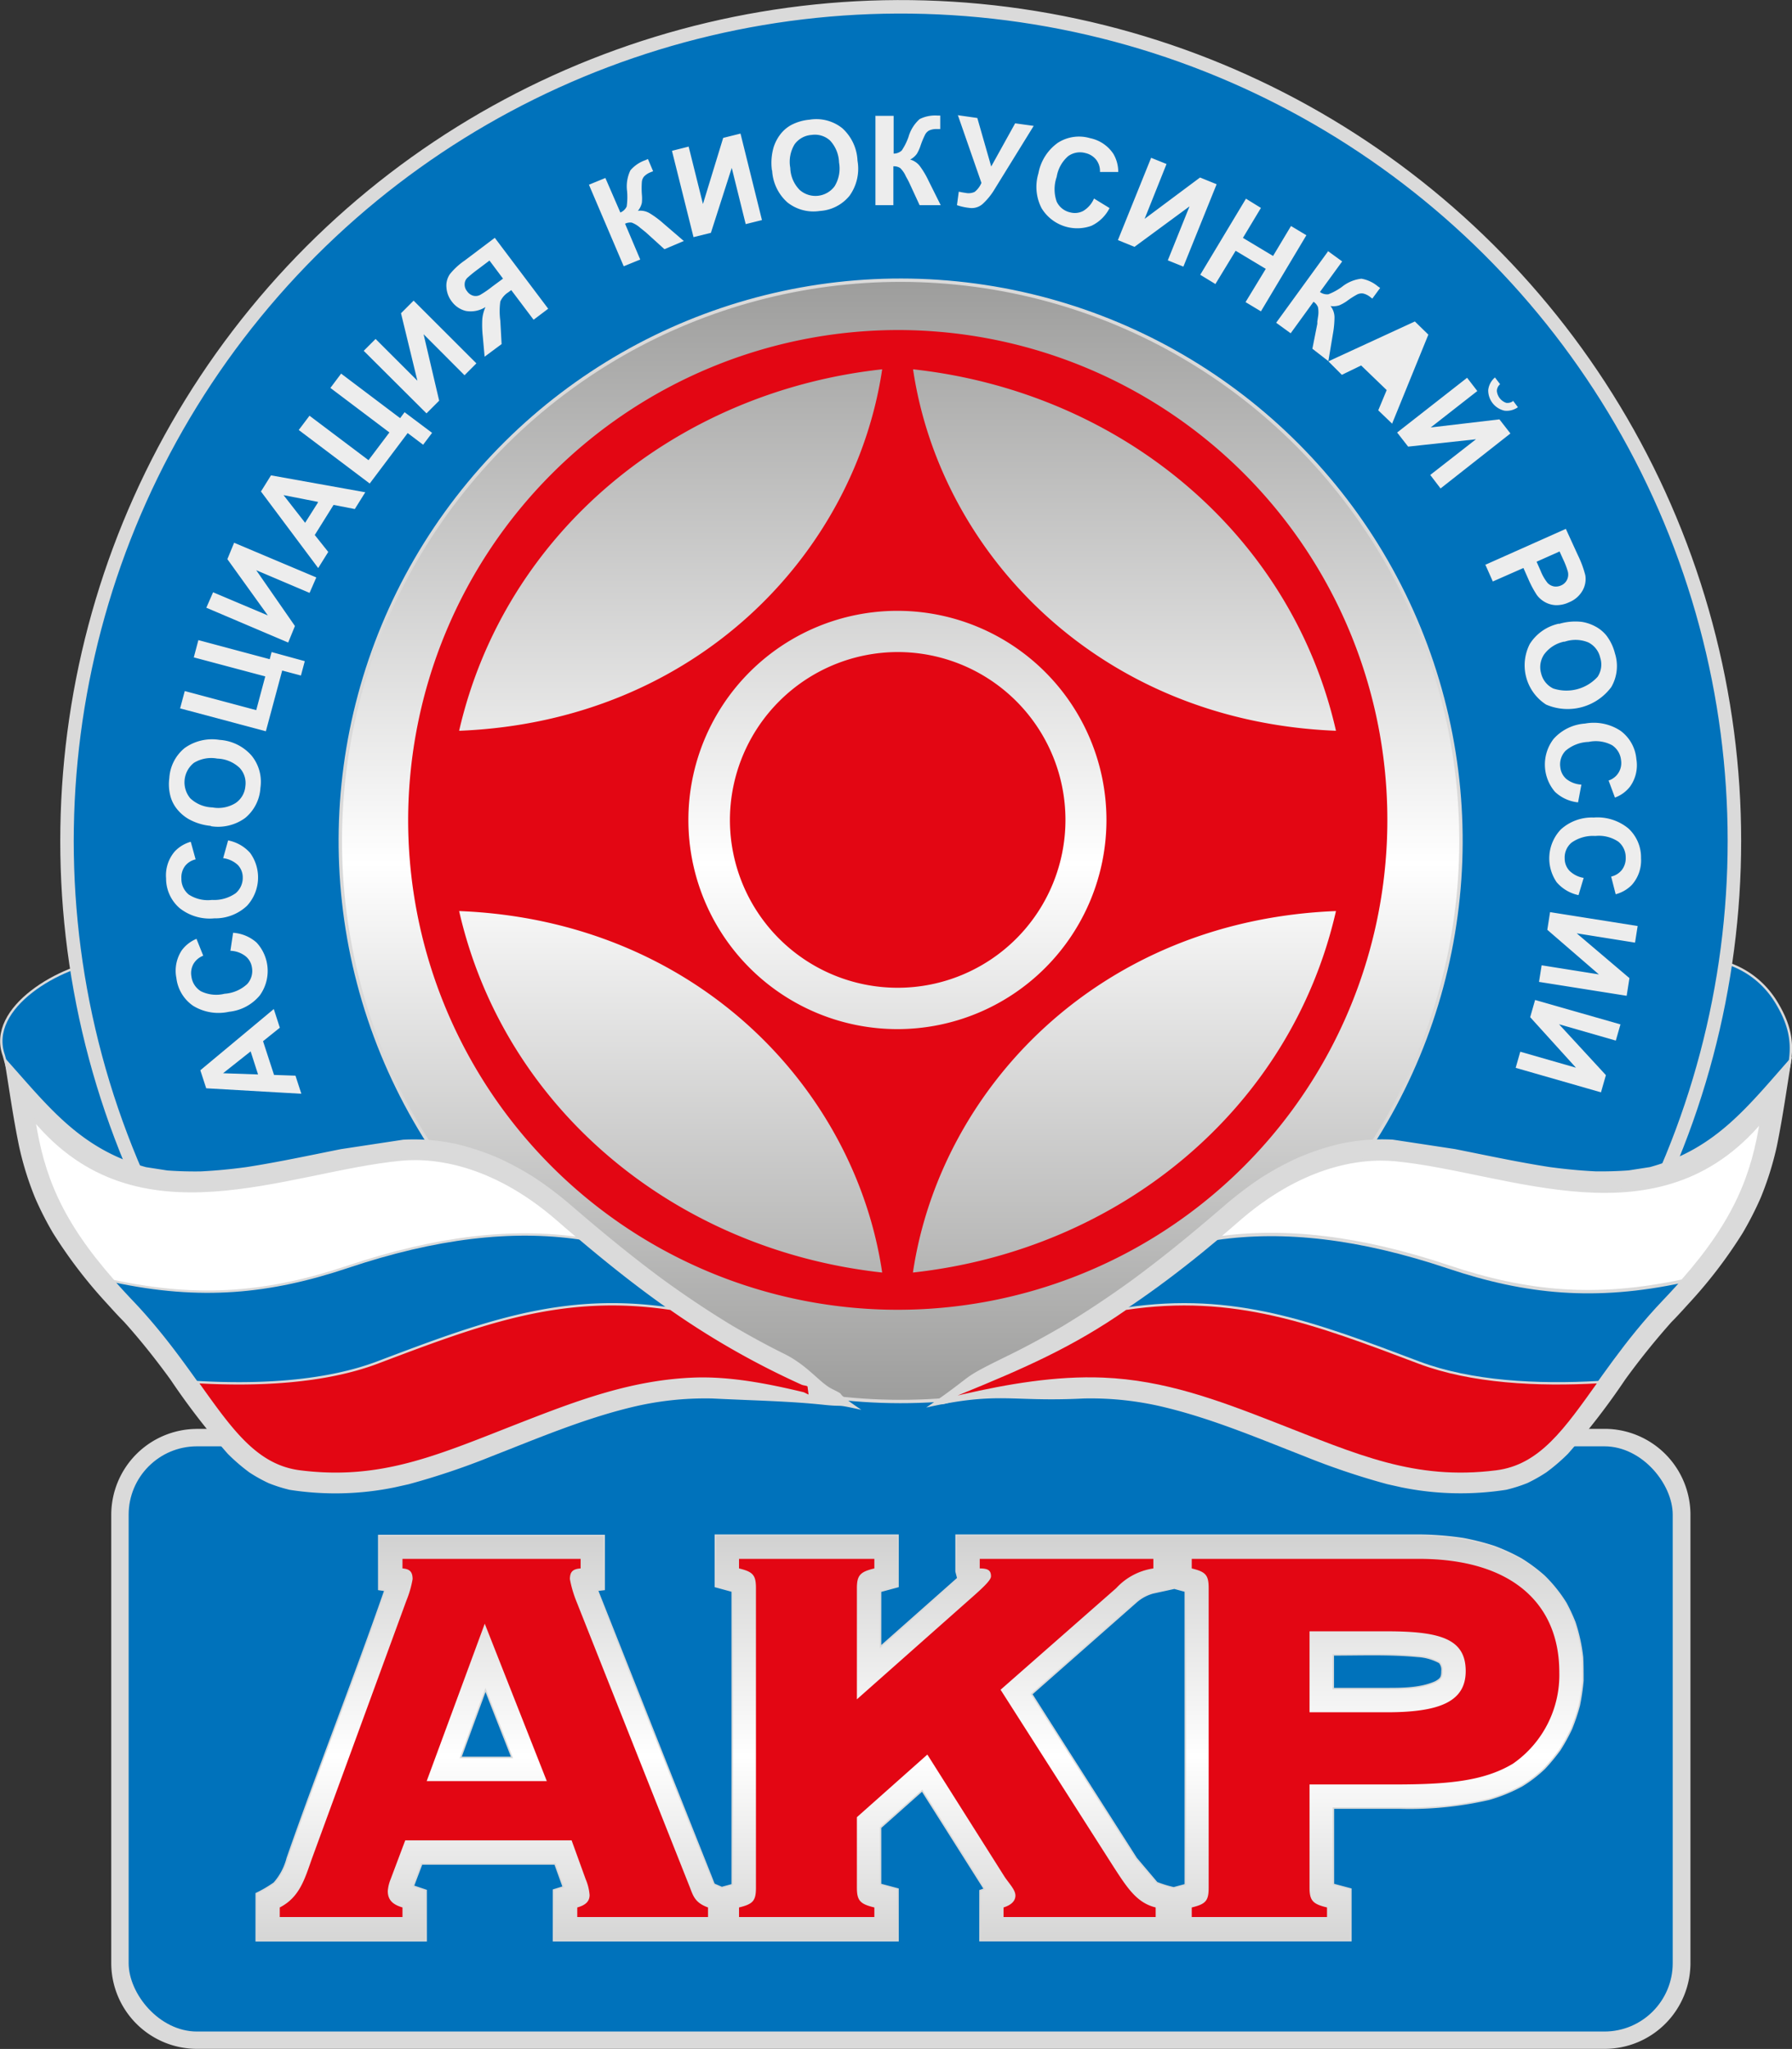 <svg xmlns="http://www.w3.org/2000/svg" xmlns:xlink="http://www.w3.org/1999/xlink" viewBox="0 0 265.76 303.7"><rect x="0" y="0" width="265.76" height="303.7" fill="#333333" stroke="none"/><defs><style>.cls-1,.cls-8{fill:#dadada;}.cls-1,.cls-10,.cls-11,.cls-12,.cls-2,.cls-3,.cls-4,.cls-7,.cls-9{stroke:#dadada;stroke-miterlimit:22.93;}.cls-2,.cls-3,.cls-6,.cls-9{fill:#0072bb;}.cls-10,.cls-12,.cls-2{stroke-width:0.35px;}.cls-10,.cls-11,.cls-12,.cls-2,.cls-5,.cls-7,.cls-8,.cls-9{fill-rule:evenodd;}.cls-3{stroke-width:2px;}.cls-11,.cls-4,.cls-9{stroke-width:0.5px;}.cls-4{fill:url(#GradientFill_1);}.cls-10,.cls-5{fill:#e30613;}.cls-7{stroke-width:0.22px;fill:url(#GradientFill_1-2);}.cls-11,.cls-12{fill:#fff;}.cls-13{fill:#ededed;}</style><linearGradient id="GradientFill_1" x1="133.57" y1="41.54" x2="133.57" y2="207.74" gradientTransform="translate(57.34 -41.39) rotate(22.32)" gradientUnits="userSpaceOnUse"><stop offset="0" stop-color="#9d9d9c"/><stop offset="0.52" stop-color="#fff"/><stop offset="1" stop-color="#9d9d9c"/></linearGradient><linearGradient id="GradientFill_1-2" x1="136.38" y1="190.28" x2="136.38" y2="324.93" gradientTransform="matrix(1, 0, 0, 1, 0, 0)" xlink:href="#GradientFill_1"/></defs><g id="Layer_2" data-name="Layer 2"><g id="Layer_1-2" data-name="Layer 1"><path class="cls-1" d="M29.21,212.29H238a12.24,12.24,0,0,1,12.2,12.19h0V291h0A12.22,12.22,0,0,1,238,303.19H29.2A12.22,12.22,0,0,1,17,291h0V224.5h0a12.24,12.24,0,0,1,12.18-12.2h0Zm208.73,4.17H29.18a8.08,8.08,0,0,0-8,8h0V291h0a8.09,8.09,0,0,0,8,8H238a8.09,8.09,0,0,0,8-8h0v-66.5h0a8.08,8.08,0,0,0-8-8h0Z"/><path class="cls-2" d="M263.63,148.9c-3.34-5.83-9.6-7.34-13-6.53l-1.6,7.22c2.13.59-6.69,18.43-4.1,23.9.59,1.24,18.18-8.75,17.45-8a14.85,14.85,0,0,0,2.45-5.34C266,155.93,266,152.93,263.63,148.9Z"/><path class="cls-2" d="M.57,156.45C-2,149.32,9.1,143,15.76,142.37l1.61,7.22c-2.14.59,6.68,18.43,4.09,23.9-.58,1.24-18.17-8.75-17.45-8C2.19,162.6,2.27,162.76.57,156.45Z"/><circle class="cls-3" cx="133.57" cy="124.64" r="123.64" transform="translate(-10.95 236.4) rotate(-80.73)"/><circle class="cls-4" cx="133.57" cy="124.64" r="83.1" transform="translate(-37.33 60.06) rotate(-22.32)"/><path class="cls-5" d="M133.13,96.65a24.88,24.88,0,1,1-24.88,24.88A24.93,24.93,0,0,1,133.13,96.65Z"/><path class="cls-5" d="M133.13,48.92a72.61,72.61,0,1,1-72.6,72.61,72.74,72.74,0,0,1,72.6-72.61Zm65,59.4C191.46,79,166.08,58.1,135.41,54.74c4,27.08,27.41,52.18,62.74,53.58Zm0,26.72c-35.33,1.4-58.71,26.5-62.74,53.58,30.67-3.36,56.05-24.25,62.74-53.58ZM68.09,108.32c35.33-1.4,58.71-26.5,62.74-53.58-30.66,3.36-56,24.25-62.74,53.58Zm0,26.72c6.7,29.33,32.08,50.22,62.74,53.58-4-27.08-27.41-52.18-62.74-53.58Zm65-44.5a31,31,0,1,0,31,31A31,31,0,0,0,133.13,90.54Z"/><rect class="cls-6" x="19.08" y="214.38" width="228.99" height="86.74" rx="10.13"/><path class="cls-7" d="M40.66,279.11A18.32,18.32,0,0,1,38,280.67v7H63.2V280.2l-1.9-.64,1.24-3.27H82.31l1.23,3.4-1.45.45v7.52h51.09V280l-2.59-.69v-8.41l6.17-5.48L146,280l-.66.23v7.42h55V280l-2.59-.69V268h9.67a52.59,52.59,0,0,0,13.42-1.31,24,24,0,0,0,4.88-2,19.54,19.54,0,0,0,3.36-2.59,29.53,29.53,0,0,0,2.25-2.72,27.78,27.78,0,0,0,1.72-3.12,31.05,31.05,0,0,0,1.16-3.45,32.65,32.65,0,0,0,.54-3.7c0-1.18,0-2.3-.06-3.48a25.5,25.5,0,0,0-1.14-5.18,26.92,26.92,0,0,0-1.32-2.83A21.32,21.32,0,0,0,229,233.6a24.67,24.67,0,0,0-3.41-2.53,28.8,28.8,0,0,0-4-1.84,36.61,36.61,0,0,0-4.61-1.17,46.64,46.64,0,0,0-6.47-.51H141.79v5.38l.26,1-11.46,10.14v-8.2l2.59-.7v-7.62H106.09v7.62l2.5.68v43.51l-1.54.42-1.14-.49c-.12-.24-.21-.5-.31-.76l-17-42.81,1-.12v-8H56.17v8l.92.13C52.47,249,47.23,262.12,42.6,275.43a8.89,8.89,0,0,1-1.94,3.68Zm35.27-18.62h-7.6l3.67-10,3.93,10Zm95.66,18.59-3.08-3.64L153,251.11l15.42-13.59A6.29,6.29,0,0,1,171,236.1l3.16-.69,1.62.44v43.51l-1.71.46a16.65,16.65,0,0,1-2.43-.74Zm42.26-31.39c0,.92-.15,1.15-.95,1.6-2.24,1-4.87,1-7.26,1h-7.91v-5c4.14,0,8.35-.17,12.49.22a7.75,7.75,0,0,1,3.27.92A1.68,1.68,0,0,1,213.85,247.69Z"/><path class="cls-5" d="M105,284.15v-1.42c-1.84-.67-2.17-1.59-2.67-2.93L85.44,237.25a17,17,0,0,1-.92-3.18c0-1.09.42-1.51,1.59-1.59v-1.42H59.69v1.42c1.08.08,1.5.5,1.5,1.59a15.28,15.28,0,0,1-.92,3.18l-14,38.21c-1.09,3.09-1.84,5.76-4.78,7.27v1.42H59.69v-1.42c-1.42-.42-2.18-1.09-2.18-2.43a5.79,5.79,0,0,1,.42-1.75l2.17-5.77H84.77l2.09,5.77a7.48,7.48,0,0,1,.58,2.34c0,.92-.58,1.5-1.83,1.84v1.42ZM81.09,264H63.28l8.61-23.33L81.09,264Zm90.3,20.15v-1.42c-2.76-.67-4.18-2.84-6.19-5.94l-16.81-26.33,17.14-15.05a9.35,9.35,0,0,1,5.52-2.93v-1.42H145.3v1.42c1.17,0,1.67.25,1.67,1.17,0,.5-.92,1.42-2.42,2.76l-17.47,15.47V235.41c0-1.93.5-2.43,2.59-2.93v-1.42H109.6v1.42c2.09.5,2.51,1,2.51,2.93V279.8c0,1.93-.42,2.43-2.51,2.93v1.42h20.07v-1.42c-2.09-.5-2.59-1-2.59-2.93V269.35l10.45-9.28L149,278.21c.75,1.09,1.59,1.93,1.59,2.76s-.67,1.42-1.76,1.76v1.42Zm59.86-36.29c0-10.28-7.19-16.8-20.82-16.8H176.74v1.42c2.09.5,2.51,1,2.51,2.93V279.8c0,1.93-.42,2.43-2.51,2.93v1.42H196.8v-1.42c-2.09-.5-2.59-1-2.59-2.93V264.5h12.46c7.77,0,13.29-.42,17.72-3.09a16,16,0,0,0,6.86-13.55Zm-13.88-.16c0,4.51-3.84,6.1-11.7,6.1H194.21v-12h11C213.53,241.76,217.37,242.85,217.37,247.7Z"/><path class="cls-8" d="M160.71,207.29a46.27,46.27,0,0,1,12,1.3c7.13,1.72,13.91,4.6,20.73,7.26a108.35,108.35,0,0,0,12.3,4.14l2.06.46a43.86,43.86,0,0,0,15.58.37,22.11,22.11,0,0,0,3.15-1,23.84,23.84,0,0,0,2.78-1.57,28.1,28.1,0,0,0,3.22-2.76,105.68,105.68,0,0,0,8.49-11,108.81,108.81,0,0,1,6.89-8.56c1-1,1.92-2.05,2.88-3.09a69.61,69.61,0,0,0,7.66-10.09,49.92,49.92,0,0,0,2.64-5.15,46.23,46.23,0,0,0,2.41-7.65c.91-4.41,1.52-8.89,2.25-13.33-6.39,7.16-11.13,13.65-21.06,16.37l-3.16.49c-1.66.12-3.26.16-4.92.14-2.31-.11-4.54-.33-6.83-.64-4.7-.73-9.33-1.73-14-2.66l-9.22-1.4a29.86,29.86,0,0,0-7.83.62,37.19,37.19,0,0,0-6.51,2.19,45.52,45.52,0,0,0-5.18,2.83,55.48,55.48,0,0,0-5.29,4c-4.53,3.92-9.13,7.71-14,11.28-3.27,2.36-6.58,4.57-10,6.64-2.51,1.47-5,2.84-7.64,4.15-8.68,4.24-4.68,2.53-12.75,8C148.26,206.21,149.76,207.84,160.71,207.29Z"/><path class="cls-8" d="M105.65,207.29a46.35,46.35,0,0,0-12,1.3c-7.12,1.72-13.91,4.6-20.72,7.26A108.51,108.51,0,0,1,60.6,220l-2.06.46a43.8,43.8,0,0,1-15.57.37,21.71,21.71,0,0,1-3.15-1A23.17,23.17,0,0,1,37,218.26a28,28,0,0,1-3.21-2.76,104.42,104.42,0,0,1-8.5-11c-2.18-3-4.42-5.82-6.88-8.56-1-1-1.93-2.05-2.88-3.09a70.4,70.4,0,0,1-7.67-10.09,48,48,0,0,1-2.63-5.15A46.23,46.23,0,0,1,2.85,170c-.92-4.41-1.53-8.89-2.26-13.33C7,163.78,11.72,170.27,21.65,173l3.16.49c1.66.12,3.26.16,4.92.14,2.31-.11,4.55-.33,6.83-.64,4.7-.73,9.33-1.73,14-2.66l9.23-1.4a29.75,29.75,0,0,1,7.82.62,37.57,37.57,0,0,1,6.52,2.19,46.25,46.25,0,0,1,5.17,2.83,55.48,55.48,0,0,1,5.29,4c4.54,3.92,9.14,7.71,14,11.28,3.27,2.36,6.58,4.57,10,6.64,2.52,1.47,5,2.84,7.65,4.15,3.52,1.72,5.31,4.31,7.13,5.22,2.67,1.34-.43-.12,4.37,3.11-4.24-.93-2.24-.4-5.53-.74C117.05,207.68,112.32,207.62,105.65,207.29Z"/><path class="cls-9" d="M143.33,207c6.2-1.57,13.77-2.85,20.27-2.58,9.07.37,16.94,3.31,25.4,6.61,12.28,4.78,20.71,8.66,32.9,7.13,10-1.26,13.35-13.16,24.93-25.29,10.08-10.55,13-17.8,14.44-26.79-15.36,18.35-37.25,7.5-54.34,5.85-5.8-.56-14.31,1.1-23.26,8.88-15.39,13.38-26.35,19.52-41.09,25.81C137.77,208.62,139.51,207.92,143.33,207Z"/><path class="cls-2" d="M118.84,206.47c-.12.37-.76-.18-1.13-.26a57,57,0,0,0-15-1.84c-9.07.37-16.93,3.31-25.4,6.61-12.27,4.78-20.7,8.66-32.9,7.13-10-1.26-13.34-13.16-24.93-25.29C9.45,182.27,6.48,175,5.08,166c15.36,18.35,37.25,7.5,54.35,5.85,5.79-.56,14.3,1.1,23.25,8.88,13.68,11.89,23.26,18.37,35.58,24.08.33.15,1.09.1,1,.44Z"/><path class="cls-10" d="M142.83,206.84c6.54-1.5,13.77-2.76,20.77-2.47,9.07.37,16.94,3.31,25.4,6.61,12.28,4.78,20.71,8.66,32.9,7.13,6.55-.82,10.24-6.21,15.27-13.25-9.26.53-19,0-26.67-2.87-15.59-5.9-27.47-10.41-43.55-8-7.93,5.53-15.22,8.7-24.47,12.48C139.34,207.79,140.07,207.47,142.83,206.84Z"/><path class="cls-10" d="M120.1,206.78c.05.36-.7-.17-1-.26-5.3-1.27-10.91-2.37-16.3-2.15-9.07.37-16.93,3.31-25.4,6.61-12.27,4.78-20.7,8.66-32.9,7.13-6.54-.82-10.24-6.21-15.27-13.25,9.26.53,19,0,26.67-2.87,15.6-5.9,27.47-10.41,43.56-8a120.27,120.27,0,0,0,19.48,11.09c.34.16,1,.1,1,.47Z"/><path class="cls-11" d="M249.53,189.88c7.93-9,10.47-15.72,11.74-23.85-15.36,18.35-37.25,7.5-54.35,5.85-5.79-.56-14.3,1.1-23.25,8.88q-1.66,1.45-3.25,2.79c10-1.44,21.2-.19,34.41,4.24C226.31,191.64,236.58,192.66,249.53,189.88Z"/><path class="cls-12" d="M16.83,189.88c-7.94-9-10.48-15.72-11.75-23.85,15.36,18.35,37.25,7.5,54.35,5.85,5.79-.56,14.3,1.1,23.25,8.88q1.66,1.45,3.26,2.79c-10-1.44-21.2-.19-34.42,4.24C40,191.64,29.77,192.66,16.83,189.88Z"/><path class="cls-13" d="M40.61,149.58l.89,2.75-2.49,2,1.63,5,3.18.11.87,2.68-14.11-.81-.87-2.67,10.9-9.08Zm-3.44,6.26-4.09,3.24,5.19.18-1.1-3.42ZM34.1,140.93a3.84,3.84,0,0,1,2.26.76,2.62,2.62,0,0,1,1,1.69,2.89,2.89,0,0,1-.69,2.47,5.5,5.5,0,0,1-3.37,1.45,5.16,5.16,0,0,1-3.5-.37,3,3,0,0,1-1.41-2.18,2.81,2.81,0,0,1,.3-1.87,2.84,2.84,0,0,1,1.45-1.22l-1-2.5a5.15,5.15,0,0,0-2.19,1.71,5.5,5.5,0,0,0-.79,4.1,5.81,5.81,0,0,0,2.49,4.12,7.21,7.21,0,0,0,5.31.88,6.82,6.82,0,0,0,4.57-2.43,6.2,6.2,0,0,0-.48-7.83,5.83,5.83,0,0,0-3.48-1.45l-.4,2.67Zm-1-13.75.73-2.61a5.84,5.84,0,0,1,3.27,1.86,6.2,6.2,0,0,1-.47,7.83,6.85,6.85,0,0,1-4.84,1.86,7.17,7.17,0,0,1-5.16-1.52,5.8,5.8,0,0,1-2-4.4,5.44,5.44,0,0,1,1.29-4,5.19,5.19,0,0,1,2.37-1.43l.72,2.61a2.77,2.77,0,0,0-1.58,1,2.82,2.82,0,0,0-.53,1.82A3,3,0,0,0,28,132.6a5.21,5.21,0,0,0,3.44.79,5.56,5.56,0,0,0,3.52-1A3,3,0,0,0,36,130a2.66,2.66,0,0,0-.74-1.8,3.94,3.94,0,0,0-2.16-1Zm-1.8-4.76a8.3,8.3,0,0,1-3.3-1,6.2,6.2,0,0,1-1.67-1.4,5.17,5.17,0,0,1-1-1.82,6.88,6.88,0,0,1-.22-2.87,6.22,6.22,0,0,1,2.27-4.45,7,7,0,0,1,5.18-1.21A6.87,6.87,0,0,1,37.31,112a6.14,6.14,0,0,1,1.31,4.79,6.24,6.24,0,0,1-2.27,4.46,6.82,6.82,0,0,1-5.09,1.21Zm.2-2.74a4.85,4.85,0,0,0,3.47-.67,3.34,3.34,0,0,0,1.42-2.49,3.3,3.3,0,0,0-.86-2.71,5.06,5.06,0,0,0-3.31-1.37,4.94,4.94,0,0,0-3.46.63,3.69,3.69,0,0,0-.54,5.26,5,5,0,0,0,3.28,1.35ZM26.71,105l.69-2.57L38,105.26l1.34-5L28.74,97.44l.68-2.56L40,97.71l.28-1.06L45.2,98l-.57,2.13-2.78-.74-2.42,9L26.71,105Zm3.91-14.91,12.12,5.15,1-2.45L38,84.52l7.91,3.36,1-2.29L34.72,80.45l-1,2.43,6,8.34L31.6,87.79l-1,2.29ZM54.15,73l-1.53,2.45-3.15-.61-2.79,4.46,2,2.51-1.49,2.39L38.7,72.85l1.49-2.39,14,2.51Zm-7,1.39-5.1-1,3.2,4.1,1.9-3ZM44.31,63.74l10.52,7.93,5.63-7.48,2.29,1.73,1.33-1.76L60,61.1l-.66.88-8.75-6.6L49,57.5l8.75,6.6-3.1,4.11-8.75-6.59-1.6,2.12ZM53.94,52l1.76-1.76,6.2,6.19-2.43-10,1.87-1.87,9.31,9.3-1.76,1.76-6.07-6.08,2.31,9.85-1.88,1.88L53.94,52Zm25.24-4.64,2.12-1.6L73.38,35.25l-4.47,3.37a10.28,10.28,0,0,0-2.18,2,3,3,0,0,0-.52,2A3.82,3.82,0,0,0,67,44.69a3.65,3.65,0,0,0,2.09,1.4A4.1,4.1,0,0,0,72,45.51a5.66,5.66,0,0,0-.47,1.74,15.51,15.51,0,0,0,.07,2.62l.27,3L74.39,51l-.19-3.45a10.54,10.54,0,0,1,0-2.86,3.11,3.11,0,0,1,1.19-1.37l.43-.32,3.31,4.39ZM72.6,38.63l2,2.67L73,42.48a14.64,14.64,0,0,1-1.79,1.23,1.43,1.43,0,0,1-1,.13,1.65,1.65,0,0,1-.94-.67,1.55,1.55,0,0,1-.36-1.08,1.33,1.33,0,0,1,.39-.9,20.4,20.4,0,0,1,1.62-1.31l1.66-1.25ZM87.34,27.38l2.44-1L92,31.5a1.81,1.81,0,0,0,.94-.89A10.12,10.12,0,0,0,93,28.35a5.5,5.5,0,0,1,.49-3.1,5.13,5.13,0,0,1,2.25-1.52l.35-.16.77,1.81-.35.14a2.67,2.67,0,0,0-1,.65,1.46,1.46,0,0,0-.32.8,12.74,12.74,0,0,0,0,1.84,6.25,6.25,0,0,1,0,1.25,2.74,2.74,0,0,1-.59,1.19,2.72,2.72,0,0,1,1.75.36,13.89,13.89,0,0,1,2,1.48l3.06,2.63-2.87,1.22-2.78-2.52-.25-.2-.55-.44A4.09,4.09,0,0,0,93.7,33a1.74,1.74,0,0,0-1,.16l2.25,5.31-2.45,1L87.34,27.38Zm12.32-5,3.19,12.77,2.58-.64,3.09-9.63,2.07,8.34,2.41-.6L109.82,19.8l-2.57.64-3,9.8-2.12-8.51-2.42.61Zm14.82,2.88a8.3,8.3,0,0,1,.25-3.43,6.26,6.26,0,0,1,1-1.92,5.16,5.16,0,0,1,1.57-1.36,7.2,7.2,0,0,1,2.76-.81A6.17,6.17,0,0,1,124.91,19a6.87,6.87,0,0,1,2.26,4.81A6.88,6.88,0,0,1,126,29a6.14,6.14,0,0,1-4.42,2.27,6.2,6.2,0,0,1-4.83-1.29,6.82,6.82,0,0,1-2.24-4.72Zm2.72-.38a4.87,4.87,0,0,0,1.38,3.26,3.53,3.53,0,0,0,5.2-.54,5.05,5.05,0,0,0,.65-3.52,5,5,0,0,0-1.33-3.25,3.34,3.34,0,0,0-2.74-.83,3.39,3.39,0,0,0-2.52,1.39,5,5,0,0,0-.64,3.49Zm12.67-7.71h2.66v5.6a1.77,1.77,0,0,0,1.2-.46,8.93,8.93,0,0,0,1-2,5.57,5.57,0,0,1,1.66-2.66,5.16,5.16,0,0,1,2.67-.52h.38v2H139a2.6,2.6,0,0,0-1.2.21,1.47,1.47,0,0,0-.6.61,12.93,12.93,0,0,0-.7,1.7,6.12,6.12,0,0,1-.52,1.14,2.83,2.83,0,0,1-1,.86,2.72,2.72,0,0,1,1.46,1,13,13,0,0,1,1.27,2.15l1.8,3.61h-3.13l-1.57-3.4a3,3,0,0,0-.15-.28c0-.05-.14-.25-.33-.62a3.81,3.81,0,0,0-.84-1.21,1.69,1.69,0,0,0-1-.25v5.76h-2.66V17.13ZM142,17.07l2.94.42L147,24.68l3.55-6.4,2.75.38L147.53,28a9.75,9.75,0,0,1-1.81,2.24,2.44,2.44,0,0,1-2,.57,8.16,8.16,0,0,1-1.8-.4l.27-2c.37.08.7.14,1,.18a2.14,2.14,0,0,0,1.36-.15,3.41,3.41,0,0,0,1-1.33l-3.48-10Zm20.25,12.36,2.3,1.41a5.76,5.76,0,0,1-2.69,2.63,6.19,6.19,0,0,1-7.39-2.61A6.87,6.87,0,0,1,154,25.7a7.14,7.14,0,0,1,2.89-4.54,5.81,5.81,0,0,1,4.77-.68,5.44,5.44,0,0,1,3.46,2.33,5.27,5.27,0,0,1,.72,2.68l-2.71,0a2.76,2.76,0,0,0-.55-1.8,2.84,2.84,0,0,0-1.6-1,3,3,0,0,0-2.56.45,5.14,5.14,0,0,0-1.71,3.08,5.55,5.55,0,0,0,0,3.67,2.91,2.91,0,0,0,2,1.59,2.67,2.67,0,0,0,1.93-.21,3.93,3.93,0,0,0,1.58-1.79Zm8.47-6.05-4.93,12.21,2.46,1,8.16-6-3.22,8,2.31.93,4.93-12.21-2.46-1-8.22,6.13L173,24.31l-2.31-.93ZM178,40.73l6.78-11.28L187,30.82l-2.67,4.44,4.47,2.68,2.66-4.44,2.28,1.37L187,46.15l-2.28-1.37,3-4.93-4.47-2.68-3,4.93L178,40.73Zm19-3.54-7.74,10.65,2.15,1.56,3.39-4.67a1.72,1.72,0,0,1,.66.8,4,4,0,0,1,0,1.47c-.06.41-.09.64-.1.7a2.16,2.16,0,0,1,0,.31l-.73,3.68L197,53.53l.67-4a14.44,14.44,0,0,0,.24-2.49,2.7,2.7,0,0,0-.59-1.68,2.85,2.85,0,0,0,1.32-.11,6.54,6.54,0,0,0,1.09-.61,12,12,0,0,1,1.56-1,1.51,1.51,0,0,1,.85-.14,2.64,2.64,0,0,1,1.09.54l.29.22,1.16-1.58-.32-.22a5.16,5.16,0,0,0-2.46-1.15A5.61,5.61,0,0,0,199,42.53a8.91,8.91,0,0,1-2,1.09,1.79,1.79,0,0,1-1.25-.34l3.3-4.53-2.15-1.56Zm9.48,25.63-2.08-2,1.25-3-3.79-3.65-2.86,1.39-2-2,12.83-5.91,2,1.95-5.35,13.13Zm.09-7.14-2.58-2.5,4.67-2.28-2.09,4.78Zm11,.32-10.37,8.11,1.63,2.09,10.06-1.09-6.78,5.29,1.53,2L224,64.25l-1.63-2.09-10.19,1.2,6.91-5.4-1.54-2Zm6.79,3.36.75,1a2.84,2.84,0,0,1-2,.51,3.08,3.08,0,0,1-2.4-3.07,2.85,2.85,0,0,1,1-1.85l.76,1a1.35,1.35,0,0,0-.48,1,2.07,2.07,0,0,0,1.38,1.76,1.39,1.39,0,0,0,1-.24Zm-4.14,24.38,12-5.35L234,82.28a15.36,15.36,0,0,1,1.11,3,3.46,3.46,0,0,1-.41,2.25,4,4,0,0,1-2,1.74,4.34,4.34,0,0,1-2,.43,3.63,3.63,0,0,1-1.64-.49,3.84,3.84,0,0,1-1.13-1,15.39,15.39,0,0,1-1.3-2.44l-.7-1.58-4.54,2-1.08-2.43Zm11.07-2-3.41,1.52.59,1.33a6.87,6.87,0,0,0,1.05,1.83,1.78,1.78,0,0,0,.93.5,1.85,1.85,0,0,0,1.05-.14,1.72,1.72,0,0,0,.91-.87,1.79,1.79,0,0,0,.1-1.21,11.86,11.86,0,0,0-.69-1.79l-.53-1.17Zm-.09,10.74a8.38,8.38,0,0,1,3.42-.3,6.4,6.4,0,0,1,2.06.72,5.3,5.3,0,0,1,1.58,1.33,7.28,7.28,0,0,1,1.24,2.61,6.2,6.2,0,0,1-.54,5,8.07,8.07,0,0,1-9.66,2.6,6.92,6.92,0,0,1-2.42-9,6.8,6.8,0,0,1,4.32-3Zm.79,2.62A4.89,4.89,0,0,0,229,97a3.36,3.36,0,0,0-.44,2.83,3.33,3.33,0,0,0,1.79,2.22,6.26,6.26,0,0,0,6.58-1.73,3.31,3.31,0,0,0,.39-2.83,3.36,3.36,0,0,0-1.77-2.27,5,5,0,0,0-3.55-.09Zm2.54,21.18-.5,2.65a5.87,5.87,0,0,1-3.42-1.56,6.22,6.22,0,0,1-.21-7.84,6.87,6.87,0,0,1,4.66-2.28,7.2,7.2,0,0,1,5.27,1.07,5.82,5.82,0,0,1,2.35,4.2,5.42,5.42,0,0,1-.94,4.07,5,5,0,0,1-2.24,1.63l-.94-2.53a2.72,2.72,0,0,0,1.85-3,3,3,0,0,0-1.33-2.23,5.14,5.14,0,0,0-3.49-.49,5.52,5.52,0,0,0-3.42,1.32,2.91,2.91,0,0,0-.77,2.45,2.65,2.65,0,0,0,.89,1.72,3.93,3.93,0,0,0,2.24.84Zm.34,13.81-.77,2.59a5.86,5.86,0,0,1-3.24-1.91,6.23,6.23,0,0,1,.61-7.82,6.83,6.83,0,0,1,4.87-1.77,7.22,7.22,0,0,1,5.14,1.6,5.82,5.82,0,0,1,1.89,4.43,5.44,5.44,0,0,1-1.36,3.95,5.18,5.18,0,0,1-2.4,1.39l-.67-2.62a2.82,2.82,0,0,0,1.6-1,2.85,2.85,0,0,0,.56-1.81,3,3,0,0,0-1.09-2.36,5.17,5.17,0,0,0-3.42-.85,5.51,5.51,0,0,0-3.54,1,2.88,2.88,0,0,0-1,2.35,2.64,2.64,0,0,0,.71,1.81,3.93,3.93,0,0,0,2.13,1.06Zm8,7.17-.39,2.46-8.65-1.38,7.82,6.64-.41,2.62-13-2.06.39-2.46,8.49,1.35-7.65-6.61.41-2.62,13,2.06Zm-2.55,14.58-.69,2.4-8.42-2.42,6.95,7.54-.73,2.55-12.65-3.63.68-2.39,8.26,2.37-6.79-7.49.73-2.55Z"/></g></g></svg>